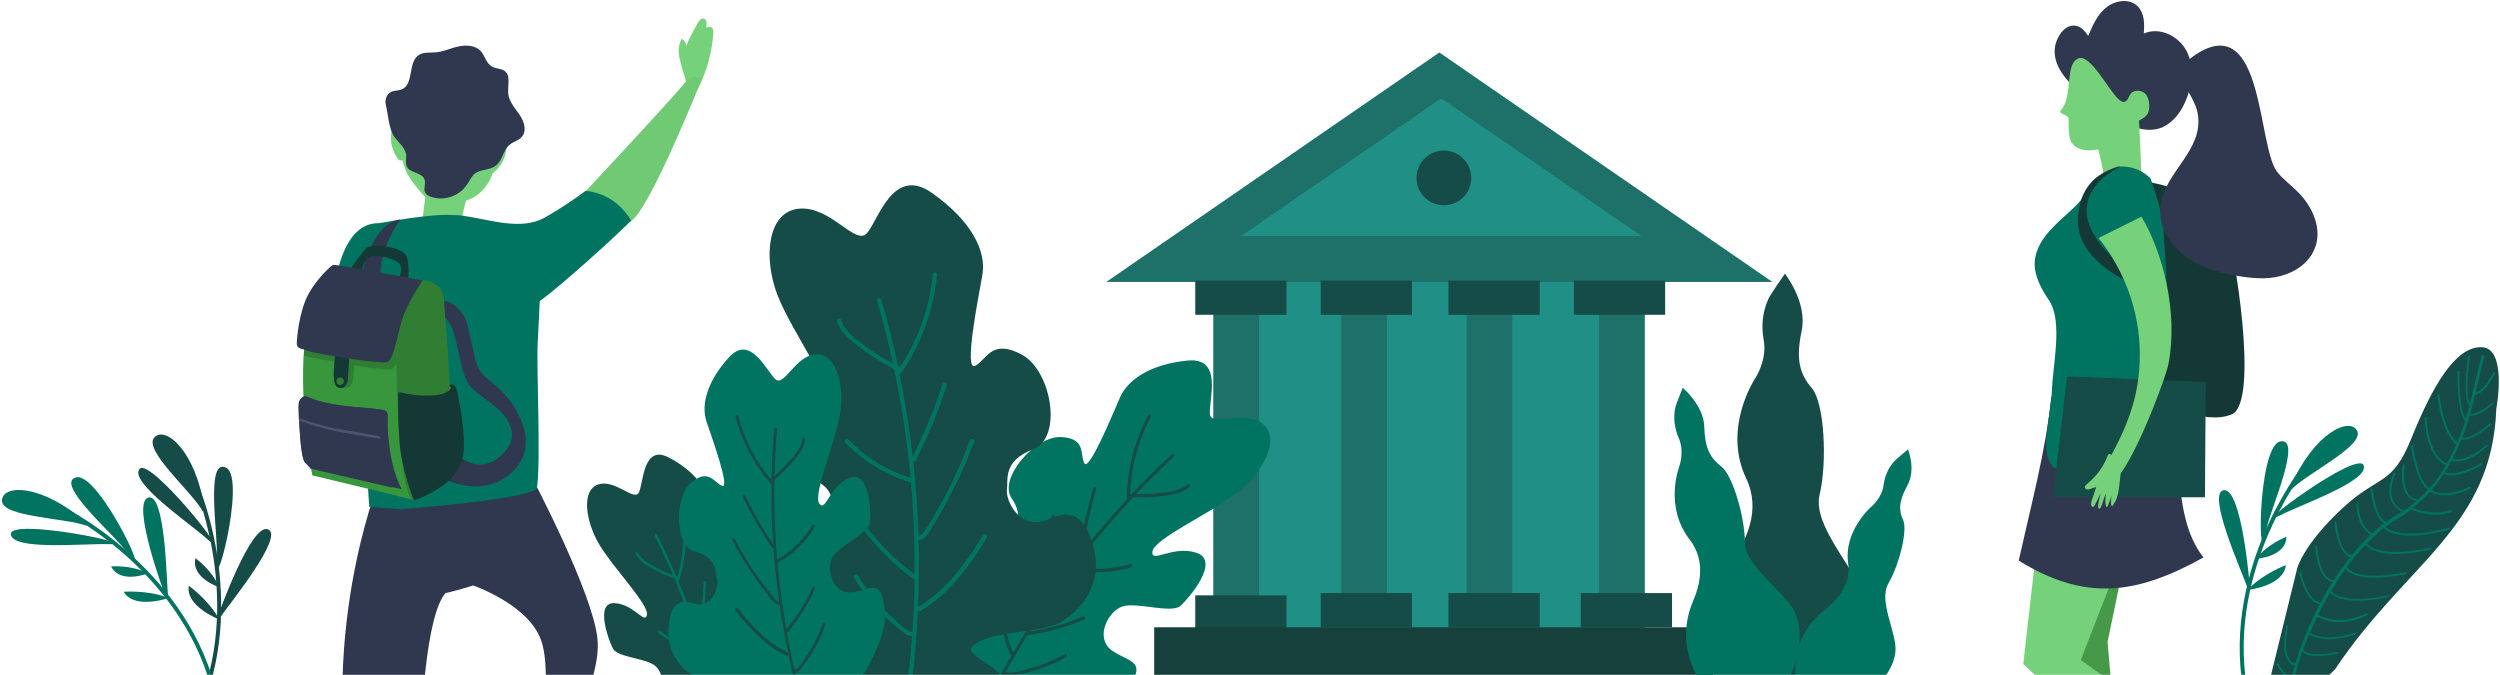 <?xml version="1.0" encoding="UTF-8"?>
<svg width="1096px" height="296px" viewBox="0 0 1096 296" version="1.1" xmlns="http://www.w3.org/2000/svg" xmlns:xlink="http://www.w3.org/1999/xlink">
    <!-- Generator: Sketch 52.2 (67145) - http://www.bohemiancoding.com/sketch -->
    <title>Group 2</title>
    <desc>Created with Sketch.</desc>
    <defs>
        <rect id="path-1" x="0" y="0" width="1200" height="407"></rect>
    </defs>
    <g id="Page-1" stroke="none" stroke-width="1" fill="none" fill-rule="evenodd">
        <g id="Artboard-Copy-40" transform="translate(-180, -111)">
            <g id="Group-2" transform="translate(120, 0)">
                <mask id="mask-2" fill="white">
                    <use xlink:href="#path-1"></use>
                </mask>
                <use id="Rectangle" fill-opacity="0" fill="#4BB950" fill-rule="nonzero" xlink:href="#path-1"></use>
                <g mask="url(#mask-2)">
                    <g transform="translate(545, 134)">
                        <rect id="Rectangle-2" fill="#209086" x="47" y="100" width="189" height="153"></rect>
                        <g id="Group" stroke-width="1" fill="none">
                            <polygon id="Triangle" fill="#1D7169" points="146 0 292 100.594 0 100.594"></polygon>
                            <polygon id="Triangle" fill="#209086" points="146.844 20.119 234.613 80.475 59.075 80.475"></polygon>
                        </g>
                        <rect id="Rectangle-3" fill="#1D7169" x="47" y="100" width="20" height="152"></rect>
                        <rect id="Rectangle-3" fill="#1D7169" x="103" y="100" width="20" height="152"></rect>
                        <rect id="Rectangle-3" fill="#1D7169" x="158" y="100" width="20" height="152"></rect>
                        <rect id="Rectangle-3" fill="#1D7169" x="216" y="100" width="20" height="152"></rect>
                        <rect id="Rectangle-4" fill="#154C47" x="39" y="100" width="40" height="15"></rect>
                        <rect id="Rectangle-4" fill="#154C47" x="94" y="100" width="40" height="15"></rect>
                        <rect id="Rectangle-4" fill="#154C47" x="150" y="100" width="40" height="15"></rect>
                        <rect id="Rectangle-4" fill="#154C47" x="205" y="100" width="40" height="15"></rect>
                        <rect id="Rectangle-4" fill="#154C47" x="94" y="237" width="40" height="15"></rect>
                        <rect id="Rectangle-4" fill="#154C47" x="150" y="237" width="40" height="15"></rect>
                        <rect id="Rectangle-4" fill="#154C47" x="208" y="237" width="40" height="15"></rect>
                        <rect id="Rectangle-4" fill="#154C47" x="39" y="238" width="40" height="15"></rect>
                        <rect id="Rectangle" fill="#16403C" x="21" y="252" width="245" height="21"></rect>
                        <circle id="Oval" fill="#154C47" cx="148" cy="55" r="12"></circle>
                    </g>
                </g>
                <g id="Group" mask="url(#mask-2)">
                    <g transform="translate(794, 231)" id="Path">
                        <path d="M25.713,191.569 C25.713,191.569 17.907,179.655 15.487,162.802 C13.614,149.791 17.204,136.701 25.244,125.727 C31.411,117.34 38.202,103.701 31.567,89.827 C20.873,67.41 35.626,45.619 35.626,45.619 C35.626,45.619 40.778,37.781 39.217,29.159 C38.046,22.966 38.671,16.696 41.325,10.895 C42.183,9.092 47.257,1.803 48.506,0 C48.506,0 58.498,12.541 55.844,25.083 C53.19,37.624 54.985,43.973 60.371,50.244 C65.757,56.514 67.162,82.381 63.728,96.803 C60.293,111.304 81.213,130.587 83.555,143.99 C85.975,157.394 79.184,179.42 46.867,205.6 L39.607,206.305 C39.529,206.383 39.842,211.714 25.713,191.569 Z" fill="#154C47"></path>
                        <path d="M19.79,190.56 C19.79,190.56 12.14,183.005 7.612,171.278 C4.099,162.228 4.412,152.311 8.315,143.339 C11.281,136.492 13.857,125.789 6.832,116.66 C-4.644,101.943 2.226,84.392 2.226,84.392 C2.226,84.392 4.568,78.096 1.992,72.115 C0.118,67.865 -0.506,63.222 0.43,58.736 C0.743,57.319 3.163,51.417 3.709,50 C3.709,50 12.92,57.713 13.155,67.078 C13.389,76.444 15.731,80.772 20.649,84.55 C25.567,88.327 30.953,106.743 30.953,117.604 C30.953,128.465 49.142,139.562 53.123,148.927 C57.104,158.293 56.011,174.899 37.276,198.037 L32.202,199.532 C32.202,199.453 33.373,203.231 19.79,190.56 Z" fill="#007460"></path>
                        <path d="M54.353,185.885 C54.353,185.885 51.928,177.822 53.571,167.646 C54.823,159.818 59.282,152.616 66.01,147.294 C71.174,143.223 77.589,136.256 76.259,127.176 C74.069,112.538 86.664,101.892 86.664,101.892 C86.664,101.892 91.124,98.057 91.75,92.734 C92.219,88.977 93.706,85.376 96.287,82.401 C97.07,81.462 101.373,77.939 102.468,77 C102.468,77 106.067,85.767 102.233,92.734 C98.4,99.701 98.321,103.693 100.356,108.076 C102.39,112.538 98.556,127.802 93.862,135.787 C89.246,143.771 98.008,158.018 96.913,166.159 C95.896,174.378 87.916,186.276 64.211,197 L59.83,196.374 C59.752,196.53 58.969,199.661 54.353,185.885 Z" fill="#007460"></path>
                    </g>
                </g>
                <g id="Group-5" mask="url(#mask-2)">
                    <g transform="translate(1083, 342.5) scale(-1, 1) translate(-1083, -342.5) translate(1010, 263)" id="Group-7">
                        <g>
                            <g id="Group" transform="translate(89, 87.5) rotate(20) translate(-89, -87.5) translate(46, 41)" fill="#007460">
                                <g id="Path">
                                    <path d="M34.2,0.8 C23.9,2.2 49.1,28.1 52.7,34.4 C65.3,57 44.5,-0.7 34.2,0.8 Z"></path>
                                    <path d="M36.9,21.2 C19.1,2.2 1.5,0.9 0.9,8.1 C0.3,15.3 28.4,18 36.9,22.3 L36.9,21.2 Z"></path>
                                    <path d="M3.4,23.1 C3.1,30.4 35.1,29.9 45.2,31.2 C62.4,33.3 3.7,15.8 3.4,23.1 Z"></path>
                                    <path d="M69.6,55.5 C69.6,47.7 72.2,10.9 64.8,12.4 C56.8,14 68.5,56.1 68.5,56.1 C68.5,56.1 68.6,56.3 68.7,56.5 C60.2,52.6 50.4,52.6 50.4,52.6 C54.5,60.9 69.8,57.1 69.8,57.1 C69.6,57 69.5,56.9 69.3,56.9 C69.5,56.7 69.6,56.3 69.6,55.5 Z"></path>
                                    <path d="M61.7,45.5 C54.6,41 45.9,41 45.9,41 C49.2,49.3 61.7,45.5 61.7,45.5 Z"></path>
                                </g>
                                <g transform="translate(4, 3)" id="Path">
                                    <path d="M79.9,89.9 C73.9,63.5 58.3,43.5 46.2,31.3 C33.1,18.1 21.2,11 21.1,10.9 L22,9.4 C22.1,9.5 34.1,16.6 47.4,30 C59.6,42.3 75.5,62.7 81.6,89.5 L79.9,89.9 Z"></path>
                                    <path d="M26.7,15.1 C26.7,15.1 26.6,15.1 26.6,15.1 C18.3,8.9 1.1,5.3 0.9,5.2 C0.8,5.2 0.7,5.1 0.7,5 C0.7,4.9 0.8,4.8 0.9,4.8 C1.1,4.8 18.4,8.5 26.8,14.8 C26.9,14.9 26.9,15 26.8,15.1 C26.9,15 26.8,15.1 26.7,15.1 Z"></path>
                                    <path d="M48.9,30 C48.8,30 48.7,29.9 48.7,29.9 C43.4,15.5 31.4,1.3 31.2,1.2 C31.1,1.1 31.1,1 31.2,0.9 C31.3,0.8 31.4,0.8 31.5,0.9 C31.6,1 43.7,15.3 49,29.7 C49.1,29.8 49.1,30 48.9,30 C49,30 48.9,30 48.9,30 Z"></path>
                                    <path d="M32.9,26.2 C32.9,26.2 32.8,26.2 32.9,26.2 C24.7,24.1 3,21.5 2.7,21.5 C2.6,21.5 2.5,21.4 2.5,21.3 C2.5,21.2 2.6,21.1 2.7,21.1 C2.9,21.1 24.7,23.7 32.9,25.8 C33,25.8 33.1,25.9 33.1,26.1 C33.1,26.2 33,26.2 32.9,26.2 Z"></path>
                                    <path d="M64.2,48.6 C64.2,48.6 64.2,48.6 64.2,48.6 C64,48.6 64,48.4 64,48.3 C66.8,39.6 60.6,15.1 60.6,14.9 C60.6,14.8 60.6,14.7 60.8,14.6 C60.9,14.6 61,14.6 61.1,14.8 C61.4,15.8 67.4,39.7 64.5,48.5 C64.4,48.5 64.3,48.6 64.2,48.6 Z"></path>
                                </g>
                            </g>
                            <g id="Group">
                                <path d="M72.3,141.4 C41.2,94.7 3.5,79.5 1.6,27.1 C1.6,27.1 -3.4,0.3 8.2,0.2 C19.8,1.42941214e-14 29.8,17.8 38.7,39.8 C47.5,61.7 52.8,55.5 69.6,71.3 C86.4,87.1 88.9,97.1 88.9,97.1 L101.5,148.5 L89.7,158.5 L72.3,141.4 Z" id="Path" fill="#154C47"></path>
                                <path d="M97.8,138.8 C97.6,138.7 97.3,138.7 97.2,138.9 C96.3,140.4 93.9,143.9 91.9,145.4 C91.9,145.3 91.8,145.2 91.7,145.2 C91.6,145.1 91.5,145.1 91.4,145.2 C91,143.5 90.5,141.7 90,139.8 C97.3,137.8 93.8,123 93.7,122.4 C93.6,122.2 93.4,122 93.2,122.1 C93,122.2 92.8,122.4 92.9,122.6 C92.9,122.7 96.4,137.2 89.8,139 C89.8,139 89.8,139 89.8,139 C87.5,131.4 83.9,122.2 79,112.9 C85.2,112.1 87.9,99.7 88,99.2 C88,99 87.9,98.7 87.7,98.7 C87.5,98.7 87.2,98.8 87.2,99 C87.2,99.1 84.5,111.5 78.8,112.1 C78.7,112.1 78.7,112.1 78.6,112.1 C77.1,109.3 75.4,106.3 73.4,103.1 C80.1,102.1 81,88.2 81,87.5 C81,87.3 80.8,87.1 80.6,87.1 C80.4,87.1 80.2,87.3 80.2,87.5 C80.2,87.6 79.3,101.7 73,102.3 C73,102.3 72.9,102.3 72.9,102.3 C70.8,99 68.3,95.5 65.7,92.2 C71.5,90.2 72.5,77.6 72.6,77.1 C72.6,76.9 72.4,76.7 72.2,76.6 C72,76.6 71.8,76.8 71.7,77 C71.7,77.1 70.6,90.1 65.1,91.5 C62.5,88.3 59.7,85.3 56.7,82.4 C63.2,78.4 62.9,69.1 62.9,68.7 C62.9,68.5 62.7,68.3 62.5,68.3 C62.3,68.3 62.1,68.5 62.1,68.7 C62.1,68.8 62.3,78.1 56.2,81.7 C56.2,81.7 56.1,81.8 56.1,81.8 C54.4,80.2 52.6,78.8 50.8,77.4 C55.4,75 56.7,63.3 56.7,62.7 C56.7,62.5 56.6,62.3 56.3,62.2 C56.1,62.2 55.9,62.3 55.8,62.6 C55.8,62.7 54.5,75.2 49.9,76.8 C48.3,75.6 46.7,74.6 45,73.6 C44.3,73.2 43.6,72.7 42.9,72.3 C45.3,71.2 46.9,69.6 47.8,67.4 C49.8,62.2 46.8,55.7 46.7,55.4 C46.6,55.2 46.4,55.1 46.1,55.2 C45.9,55.3 45.8,55.6 45.9,55.8 C45.9,55.9 48.9,62.2 47,67.1 C46.2,69.2 44.6,70.7 42.4,71.7 C42.3,71.7 42.3,71.8 42.2,71.9 C40.2,70.6 38.4,69.1 36.6,67.6 C38.3,67.3 39.7,66.5 40.7,65.2 C44.1,60.8 42.7,52.2 42.7,51.9 C42.7,51.7 42.4,51.5 42.2,51.6 C42,51.6 41.8,51.9 41.8,52.1 C41.8,52.2 43.1,60.7 40,64.8 C39,66.1 37.7,66.8 36.1,66.9 C36,66.9 35.9,67 35.8,67 C34.3,65.7 32.9,64.2 31.6,62.8 C36.9,59 38.9,44.4 39,43.7 C39,43.5 38.9,43.3 38.6,43.2 C38.4,43.2 38.2,43.3 38.1,43.6 C38.1,43.8 36,58.8 31,62.2 C28.1,59 25.7,55.5 23.6,51.9 C32.6,48.5 33,31.9 33,31.2 C33,31 32.8,30.8 32.6,30.8 C32.4,30.8 32.2,31 32.2,31.2 C32.2,31.4 31.7,48 23.3,51.1 C23.3,51.1 23.3,51.1 23.2,51.1 C21.7,48.4 20.3,45.6 19.1,42.8 C25.7,37.7 27.3,22.2 27.4,21.5 C27.4,21.3 27.3,21.1 27,21 C26.8,21 26.6,21.1 26.5,21.4 C26.5,21.6 24.9,36.9 18.7,42 C17.4,38.9 16.3,35.8 15.3,32.7 C19,28.4 18.6,11.7 18.6,11 C18.6,10.8 18.4,10.6 18.2,10.6 C18,10.6 17.8,10.8 17.8,11 C17.8,11.2 18.2,27 15,31.7 C14.4,29.7 13.8,27.8 13.3,25.9 C13.4,25.9 13.5,25.8 13.6,25.7 C16.6,20.6 14.1,5 14,4.4 C14,4.2 13.7,4 13.5,4.1 C13.3,4.1 13.1,4.4 13.2,4.6 C13.2,4.8 15.7,19.7 13.2,25 C12.2,21.1 11.3,17.4 10.5,13.9 C9.7,10.4 8.9,7 8.1,4 C8,3.7 7.7,3.5 7.3,3.6 C7,3.7 6.8,4 6.9,4.4 C7.7,7.4 8.5,10.7 9.3,14.2 C9.7,16.1 10.2,18.1 10.7,20.1 C6.7,19.2 3.1,11.4 3,11.4 C2.9,11.2 2.6,11.1 2.4,11.2 C2.2,11.3 2.1,11.6 2.2,11.8 C2.4,12.2 6.3,20.4 10.9,21.1 C11.5,23.8 12.3,26.6 13.1,29.4 C10.4,30 5.3,26.2 3.5,24.5 C3.3,24.3 3.1,24.4 2.9,24.5 C2.7,24.7 2.8,24.9 2.9,25.1 C3.2,25.3 9.1,30.6 12.9,30.2 C13.1,30.2 13.2,30.2 13.3,30.1 C14.2,33.3 15.3,36.6 16.6,39.9 C12.9,40.5 7.5,36.2 5.5,34.5 C4.5,33.7 4.3,33.6 4.1,33.6 C3.9,33.7 3.7,33.9 3.8,34.1 C3.8,34.3 4,34.4 4.1,34.4 C4.2,34.5 4.6,34.8 5,35.1 C7.3,37 12.4,41.1 16.5,40.7 C16.7,40.7 16.9,40.7 17,40.6 C18.1,43.5 19.4,46.4 20.9,49.2 C18.2,49.8 13.5,49.4 6.6,43.5 C6.1,43.1 5.9,42.9 5.6,43.1 C5.4,43.2 5.4,43.5 5.5,43.7 C5.5,43.8 5.6,43.8 5.6,43.8 C5.7,43.8 5.8,44 6,44.1 C11.2,48.5 15.9,50.6 19.8,50.2 C20.3,50.2 20.7,50.1 21.2,50 C21.2,50 21.3,50 21.3,50 C22.2,51.7 23.2,53.4 24.3,55.1 C18.4,57.2 8.5,51.2 8.4,51.1 C8.2,51 7.9,51 7.8,51.2 C7.7,51.4 7.7,51.7 7.9,51.8 C8.3,52 16.2,56.9 22.4,56.3 C23.2,56.2 24,56.1 24.7,55.8 C26.3,58.2 28,60.5 30,62.8 C29.9,62.9 29.9,62.9 29.9,63 C23.3,66.6 13.5,61.4 13.4,61.4 C13.2,61.3 12.9,61.4 12.8,61.6 C12.7,61.8 12.8,62.1 13,62.2 C13.3,62.4 19.7,65.7 25.8,65.1 C27.5,64.9 29.1,64.5 30.7,63.6 C33,66.1 35.5,68.5 38.3,70.7 C28.3,74.5 21.8,71.6 21.7,71.6 C21.5,71.5 21.2,71.6 21.1,71.8 C21,72 21.1,72.3 21.3,72.4 C21.5,72.5 24.9,74 30.5,73.5 C32.9,73.3 35.6,72.7 38.7,71.5 C38.8,71.5 38.8,71.4 38.9,71.4 C40.6,72.7 42.4,73.9 44.4,75.1 C45.9,76 47.3,76.9 48.7,77.9 C48.7,78.1 48.9,78.3 49.1,78.2 C49.1,78.2 49.1,78.2 49.1,78.2 C49.5,78.5 49.8,78.7 50.2,79 C42.8,85.4 22.5,79.3 22.3,79.3 C22.1,79.2 21.8,79.4 21.8,79.6 C21.7,79.8 21.9,80.1 22.1,80.1 C22.7,80.3 33.6,83.5 42.4,82.7 C45.7,82.4 48.8,81.5 50.9,79.6 C50.9,79.6 50.9,79.6 50.9,79.5 C53.6,81.6 56.1,83.9 58.4,86.3 C58.4,86.3 58.4,86.3 58.4,86.3 C51.9,93.3 30.8,88.2 30.6,88.1 C30.4,88 30.1,88.2 30.1,88.4 C30,88.6 30.2,88.9 30.4,88.9 C31,89 40.9,91.5 49.3,90.7 C53.2,90.3 56.8,89.2 59,86.9 C62,90 64.8,93.4 67.2,96.7 C61.7,103.6 41.5,98.8 41.3,98.8 C41.1,98.7 40.8,98.9 40.8,99.1 C40.7,99.3 40.9,99.6 41.1,99.6 C41.7,99.7 50.7,101.9 58.5,101.1 C62.3,100.7 65.8,99.7 67.7,97.4 C70.1,100.7 72.2,104 74.1,107.1 C74.1,107.1 74,107.1 74,107.2 C67.8,113.5 49.5,109.1 49.3,109 C49.1,108.9 48.8,109.1 48.8,109.3 C48.7,109.5 48.9,109.8 49.1,109.8 C49.6,109.9 58,111.9 65.5,111.2 C69.1,110.9 72.4,109.9 74.5,107.8 C75.6,109.7 76.6,111.6 77.6,113.3 C78.3,114.7 79,116.1 79.7,117.5 C79.7,117.5 79.7,117.5 79.7,117.5 C69.7,123.1 58.7,116.9 58.6,116.9 C58.4,116.8 58.1,116.9 58,117.1 C57.9,117.3 58,117.6 58.2,117.7 C58.3,117.7 64.8,121.4 72.5,120.7 C75,120.5 77.6,119.8 80.1,118.4 C81.2,120.8 82.3,123.1 83.3,125.4 C76.2,130 63.7,125.3 63.6,125.3 C63.4,125.2 63.1,125.3 63.1,125.5 C63,125.7 63.1,126 63.3,126 C63.7,126.2 70.7,128.8 77.3,128.1 C79.5,127.9 81.8,127.3 83.7,126.1 C84.7,128.4 85.5,130.6 86.3,132.8 C84.5,135.9 75.1,134.6 71.5,133.8 C71.3,133.7 71,133.9 71,134.1 C70.9,134.3 71.1,134.6 71.3,134.6 C71.7,134.7 77.3,135.9 81.8,135.5 C83.8,135.3 85.6,134.8 86.6,133.7 C88.3,138.4 89.5,142.7 90.3,146.3 C88.2,147.4 83.6,145.3 81.8,144.3 C81.6,144.2 81.3,144.3 81.2,144.5 C81.1,144.7 81.2,145 81.4,145.1 C81.7,145.2 86.2,147.8 89.4,147.5 C89.8,147.5 90.2,147.4 90.5,147.2 C90.8,148.6 91,150 91.2,151.1 C91.2,151.4 91.6,151.7 91.9,151.6 C91.9,151.6 91.9,151.6 91.9,151.6 C92.2,151.6 92.5,151.2 92.4,150.9 C92.2,149.7 92,148.2 91.6,146.7 C94.3,145.2 97.4,140.2 97.8,139.5 C98.1,139.2 98,138.9 97.8,138.8 Z" id="Path" fill="#007460"></path>
                            </g>
                        </g>
                    </g>
                </g>
                <g id="Group" mask="url(#mask-2)">
                    <g transform="translate(1010.5, 318.5) scale(-1, 1) translate(-1010.5, -318.5) translate(945, 111)">
                        <path d="M73,80 C73,80 44.827,85.152 40.704,96.485 C36.581,107.818 25.243,176.506 37.612,181.657 C49.98,186.809 69.908,175.475 69.908,175.475 L73,80 Z" id="Path" fill="#133835"></path>
                        <g id="Group" stroke-width="1" fill="none" transform="translate(55, 0)">
                            <path d="M59.97,19.862 C58.94,15.398 55.505,10.591 51.041,11.278 C48.637,11.621 46.92,13.681 45.547,15.741 C43.486,10.934 41.426,6.127 37.305,3.037 C33.184,-0.054 27.003,-0.74 23.569,3.037 C20.821,6.127 20.821,10.591 21.165,14.711 C14.297,11.621 5.711,15.741 2.277,22.609 C-1.157,29.476 -0.127,37.717 2.964,44.585 C5.025,49.392 8.459,53.856 13.266,55.916 C20.135,58.663 28.033,55.229 34.214,51.452 C43.83,44.585 62.717,33.597 59.97,19.862 Z" id="Path" fill="#2F384F"></path>
                            <path d="M57.566,48.362 C58.94,50.078 54.132,50.078 54.132,52.139 C54.132,54.199 54.132,59.006 53.445,61.066 C52.758,63.47 50.698,64.843 48.294,65.53 C45.89,66.217 43.486,65.873 41.082,65.53 C40.052,69.651 39.022,74.458 38.679,77.548 C38.679,78.922 41.769,77.548 40.396,78.578 C39.709,79.265 38.679,79.608 37.648,79.952 C32.497,80.982 21.852,89.223 21.852,84.072 C22.195,76.518 23.225,52.825 23.225,52.825 C23.225,52.825 19.791,51.452 19.104,49.048 C18.417,46.645 18.761,43.554 20.135,41.494 C21.852,39.434 25.286,39.091 27.003,41.151 C27.689,42.181 28.033,43.898 29.407,44.585 C30.437,44.928 31.467,44.241 32.154,43.554 C36.275,40.121 44.86,22.952 50.011,25.699 C55.849,28.103 52.071,42.524 57.566,48.362 Z" id="Path" fill="#76D27A"></path>
                        </g>
                        <path d="M102.335,208 C102.335,210.067 113.657,303.421 113.657,303.421 L96.159,399.187 L114,414 L85.523,408.833 L84.15,397.465 L87.238,337.181 L92.042,281.375 C92.042,281.375 81.062,227.98 80.033,225.569 C79.004,223.502 102.335,208 102.335,208 Z" id="Path" fill="#469949"></path>
                        <path d="M67.311,184.801 C66.629,186.515 66.97,203.66 74.809,218.405 C82.307,233.15 103.779,289.387 103.779,289.387 C103.779,289.387 87.76,300.36 83.33,305.16 C73.446,315.105 48.906,349.395 48.906,349.395 L38,352.139 L54.019,383 L55.382,360.711 L129,291.101 L116.39,180 L67.311,184.801 Z" id="Path" fill="#76D27A"></path>
                        <path d="M71.441,168.891 C55.786,190.17 66.336,223.461 50,244.397 C79.609,260.871 102.071,263.617 131,245.77 C125.555,221.402 119.088,197.378 116.706,174.04 C99.349,165.116 89.479,161.684 71.441,168.891 Z" id="Path" fill="#2F384F"></path>
                        <path d="M73.277,78.151 C76.703,74.717 81.156,73 85.609,73 C88.007,73 89.72,74.374 91.775,75.404 C94.858,76.778 98.284,77.808 99.654,81.242 C100.682,83.646 102.052,85.706 103.765,87.767 C107.533,92.231 112.329,95.665 116.097,99.786 C120.208,103.907 123.634,109.058 123.976,114.896 C124.319,121.078 120.893,126.916 117.468,132.067 C111.644,141.339 116.097,160.227 116.44,171.216 C117.125,183.922 121.921,197.659 116.097,204.527 C114.727,206.244 106.163,205.557 104.108,206.244 C86.637,213.456 80.128,196.629 63,188.73 C69.509,171.216 69.851,164.348 67.453,145.804 C65.398,127.259 65.741,129.663 67.796,96.352 C68.138,94.292 72.592,79.181 73.277,78.151 Z" id="Path" fill="#007460"></path>
                        <path d="M17.735,75.306 C15.008,78.738 11.6,81.141 8.532,84.23 C2.056,90.751 -2.375,100.705 1.374,109.285 C3.76,115.12 9.555,119.239 16.031,120.955 C22.166,122.671 28.983,121.984 35.118,120.955 C43.298,119.582 51.82,117.179 58.296,112.031 C65.113,106.883 69.885,98.645 68.862,90.408 C67.158,75.306 49.775,66.039 52.501,49.908 C54.206,39.611 67.158,32.06 52.16,23.136 C23.529,5.975 26.256,64.323 17.735,75.306 Z" id="Path" fill="#2F384F"></path>
                        <polygon id="Path" fill="#154C47" points="116 218 49.345 218 49 167.409 109.784 165"></polygon>
                        <path d="M101.333,212.457 C101.667,212.808 102,213.159 102,213.51 C102,213.861 101.667,214.563 101,214.563 C100.667,214.563 100.667,214.563 100.333,214.563 C99.333,214.212 98.333,213.861 97,213.51 C97.667,215.265 98,217.019 98.667,218.423 C99,219.476 100,221.932 98.333,222.283 C97.333,221.581 95.667,217.019 95,216.317 C95.333,217.019 97,223.336 95.667,222.985 C94.667,223.336 93.667,217.37 92.667,216.317 C93,216.317 93.333,222.634 92.333,222.283 C91.667,221.932 90.333,217.37 90.333,217.019 C90.333,217.721 91,221.932 90,221.932 C85.667,216.668 87.667,208.948 85,202.631 C89,203.684 90.667,196.665 92,199.824 C94.667,206.842 99,210.352 101.333,212.457 Z" id="Path" fill="#76D27A"></path>
                        <path d="M86.371,73 C86.371,73 117.194,86.448 90.097,112.655 L84,123 C84,123 105,113.69 105,97.138 C105,81.966 96.532,76.103 88.403,73.345 C87.726,73 87.048,73 86.371,73 Z" id="Path" fill="#133835"></path>
                        <path d="M77.209,95 L96,104.346 C84.517,118.538 77.905,136.884 77.905,155.23 C77.905,175.653 84.517,189.153 93.912,206.115 C90.432,207.499 89.04,211.653 85.561,206.461 C77.209,194.345 66.422,164.923 65.378,159.73 C60.854,136.538 68.162,109.885 77.209,95 Z" id="Path" fill="#76D27A"></path>
                    </g>
                </g>
                <g id="grass" mask="url(#mask-2)">
                    <g transform="translate(317, 192)" id="Object">
                        <g>
                            <g id="Group">
                                <g id="Path">
                                    <g transform="translate(0, 118.212)">
                                        <path d="M70.493,195.142 C69.153,193.987 66.24,173.254 59.723,162.449 C53.251,151.644 25.794,137.236 20.524,122.183 C15.254,107.129 21.957,110.87 28.844,108.884 C35.686,106.899 34.345,96.186 30.277,92.722 C26.21,89.259 13.683,89.028 11.695,85.103 C9.707,81.178 3.79,64.924 12.296,65.201 C20.755,65.478 25.84,74.852 26.626,70.281 C27.411,65.709 11.649,49.547 5.686,39.435 C-0.277,29.368 -2.265,15.746 5.177,13.206 C12.619,10.621 21.217,20.964 23.159,16.577 C25.1,12.191 24.961,-4.479 36.148,1.339 C47.334,7.157 53.159,15.054 53.76,22.396 C54.314,29.738 55.609,51.394 58.012,49.086 C60.416,46.777 60.046,40.266 68.367,43.221 C76.733,46.13 83.991,65.155 77.427,70.142 C70.909,75.129 73.498,80.255 73.821,83.256 C74.145,86.258 79.831,95.077 86.163,89.213 C92.496,83.395 96.749,90.737 99.337,97.201 C101.926,103.666 101.279,112.116 95.455,118.72 C91.572,123.153 77.473,125.092 75.624,131.141 C75.162,132.619 80.986,134.789 82.974,136.082 C84.961,137.375 88.521,142.731 85.84,145.548 C80.894,150.766 68.69,153.86 67.627,160.232 C66.518,166.651 67.766,172.054 68.69,174.501 C69.615,176.902 74.145,198.282 70.493,195.142 Z" fill="#154C47"></path>
                                        <path d="M71.14,97.709 C68.968,106.391 65.917,115.764 60.277,121.952 C60.231,121.998 60.231,122.044 60.185,122.091 C58.937,115.58 57.504,109.115 55.886,102.65 C55.978,102.65 56.117,102.65 56.21,102.558 C57.827,101.45 58.105,98.91 58.613,96.878 C59.307,94.061 59.954,91.199 60.462,88.336 C61.525,82.656 62.265,76.884 62.727,71.019 C62.773,70.188 61.71,70.096 61.664,70.927 C61.248,76.145 60.601,81.317 59.723,86.442 C59.307,88.844 58.798,91.199 58.29,93.554 C58.012,94.8 57.735,96.001 57.411,97.248 C57.042,98.679 56.81,100.665 55.701,101.45 C55.655,101.45 55.655,101.496 55.655,101.496 C53.806,94.292 51.772,87.135 49.461,80.07 C49.692,80.162 49.969,80.024 50.015,79.654 C51.356,71.989 52.188,64.185 52.512,56.243 C52.558,55.412 51.448,55.319 51.448,56.151 C51.125,63.816 50.339,71.389 49.045,78.823 C46.918,72.451 44.653,66.125 42.157,59.891 C41.556,58.413 41.002,56.982 40.401,55.55 C40.539,55.504 40.678,55.412 40.77,55.181 C43.729,45.576 44.422,35.14 42.851,24.704 C42.712,23.873 41.695,24.15 41.787,24.935 C43.267,34.771 42.619,44.606 39.985,53.703 C39.938,53.611 39.846,53.565 39.707,53.519 C39.615,53.472 39.522,53.472 39.43,53.426 C36.795,47.239 34.022,41.097 31.017,35.094 C30.647,34.355 29.723,34.909 30.092,35.648 C32.912,41.328 35.547,47.1 38.043,52.918 C35.593,52.041 33.143,50.979 30.786,49.686 C27.966,48.162 24.361,46.407 22.65,43.129 C22.28,42.39 21.356,42.944 21.726,43.683 C23.344,46.823 26.256,48.439 28.937,50.009 C32.08,51.81 35.316,53.288 38.644,54.396 C42.851,64.37 46.595,74.621 49.831,85.011 C43.636,84.18 37.673,81.548 32.311,77.299 C31.71,76.838 31.156,77.9 31.757,78.361 C37.35,82.794 43.683,85.519 50.2,86.35 C52.881,95.031 55.193,103.851 57.134,112.763 C51.587,109.715 46.41,105.744 41.741,100.988 C41.186,100.434 40.447,101.265 41.002,101.819 C45.948,106.806 51.356,110.962 57.18,114.148 C57.273,114.194 57.365,114.194 57.458,114.194 C58.243,117.842 58.983,121.536 59.676,125.231 C59.908,126.57 60.139,127.863 60.37,129.202 C60.37,129.248 60.37,129.294 60.37,129.294 C60.37,129.34 60.37,129.433 60.416,129.479 C58.891,129.756 56.441,127.632 55.239,126.801 C53.898,125.877 52.558,124.907 51.31,123.845 C48.536,121.536 45.948,118.951 43.544,116.134 C43.035,115.534 42.296,116.365 42.804,116.965 C45.624,120.336 48.767,123.337 52.096,125.923 C53.76,127.216 55.47,128.371 57.227,129.433 C58.382,130.125 59.538,130.956 60.693,130.726 C61.849,137.837 62.82,144.994 63.513,152.151 C63.606,152.983 64.669,153.075 64.576,152.244 C63.837,144.625 62.82,137.052 61.525,129.479 C61.525,129.34 61.479,129.202 61.479,129.017 C61.479,128.971 61.433,128.925 61.433,128.832 C61.109,126.801 60.74,124.815 60.37,122.783 C60.555,122.968 60.832,123.06 61.063,122.783 C66.841,116.457 69.985,106.899 72.157,98.033 C72.388,97.386 71.325,96.971 71.14,97.709 Z" fill="#007460"></path>
                                    </g>
                                    <g transform="translate(143.297, 76.653)">
                                        <path d="M2.82,207.886 C4.9,207.148 16.549,184.66 28.659,175.147 C40.77,165.635 79.738,161.525 92.034,146.61 C104.33,131.695 94.715,132.942 87.134,127.493 C79.553,122.044 85.378,110.408 91.71,108.238 C98.043,106.114 113.297,111.516 117.273,107.914 C121.248,104.266 134.746,88.289 124.345,84.734 C113.945,81.178 104.099,89.675 104.931,84.087 C105.763,78.454 131.233,67.002 142.419,58.136 C153.606,49.27 161.325,34.494 153.282,28.168 C145.239,21.795 130.77,29.83 130.123,23.873 C129.522,17.963 136.179,-1.154 120.324,0.416 C104.468,1.986 94.299,8.45 90.693,16.624 C87.134,24.797 77.103,49.178 75.069,45.438 C73.035,41.697 76.04,34.401 64.761,33.94 C53.482,33.524 37.211,52.087 43.22,60.814 C49.23,69.542 44.006,74.252 42.481,77.53 C40.909,80.855 30.601,88.428 25.146,78.777 C19.692,69.172 11.649,75.729 6.009,81.963 C0.37,88.197 -2.173,98.264 2.311,108.515 C5.316,115.395 21.68,124.03 21.587,131.834 C21.541,133.727 13.636,133.589 10.724,134.143 C7.766,134.697 1.387,139.268 3.513,143.701 C7.488,151.967 21.079,161.017 19.923,168.914 C18.767,176.764 15.116,182.489 13.082,184.844 C11.048,187.292 -2.82,209.826 2.82,207.886 Z" fill="#007460"></path>
                                        <path d="M40.123,95.493 C39.337,106.483 39.384,118.674 43.821,128.324 C43.867,128.371 43.867,128.463 43.867,128.509 C47.935,121.583 52.188,114.795 56.672,108.099 C56.533,108.099 56.394,108.007 56.302,107.868 C54.777,105.836 55.424,102.789 55.609,100.249 C55.84,96.694 56.21,93.138 56.672,89.582 C57.596,82.564 58.937,75.545 60.693,68.618 C60.924,67.649 62.265,68.018 62.034,68.988 C60.462,75.175 59.26,81.455 58.336,87.735 C57.92,90.691 57.596,93.6 57.319,96.555 C57.18,98.125 57.042,99.649 56.949,101.219 C56.857,103.02 56.348,105.421 57.411,106.852 C57.458,106.899 57.458,106.899 57.458,106.945 C62.496,99.51 67.812,92.214 73.359,85.149 C73.035,85.103 72.758,84.872 72.851,84.457 C74.237,75.037 76.271,65.663 78.952,56.381 C79.23,55.412 80.57,55.827 80.293,56.751 C77.704,65.709 75.716,74.76 74.376,83.903 C79.414,77.53 84.684,71.296 90.139,65.201 C91.433,63.77 92.681,62.384 93.975,60.999 C93.79,60.907 93.698,60.676 93.698,60.399 C93.883,48.024 97.119,35.648 103.082,24.335 C103.544,23.458 104.7,24.196 104.237,25.074 C98.644,35.694 95.547,47.331 95.177,58.967 C95.27,58.921 95.408,58.875 95.547,58.875 C95.686,58.875 95.778,58.875 95.917,58.875 C101.51,52.918 107.334,47.146 113.297,41.605 C114.037,40.912 114.915,41.974 114.222,42.667 C108.582,47.931 103.128,53.334 97.812,58.921 C101.14,59.014 104.515,58.875 107.889,58.506 C111.911,58.044 116.949,57.674 120.324,54.673 C121.063,54.026 121.988,55.089 121.248,55.735 C118.059,58.598 113.852,59.152 110.015,59.706 C105.485,60.353 100.955,60.537 96.471,60.353 C87.458,69.957 78.952,80.024 70.955,90.506 C78.814,92.353 87.088,92.03 95.223,89.629 C96.148,89.351 96.379,90.829 95.455,91.106 C86.903,93.646 78.166,93.923 69.938,91.891 C63.282,100.711 57.042,109.808 51.171,119.135 C59.076,118.119 66.934,115.949 74.468,112.578 C75.347,112.209 75.948,113.502 75.069,113.871 C67.119,117.381 58.937,119.689 50.57,120.705 C50.431,120.705 50.293,120.705 50.2,120.659 C47.797,124.538 45.485,128.417 43.22,132.342 C42.388,133.773 41.602,135.159 40.817,136.59 C40.817,136.636 40.77,136.682 40.77,136.729 C40.724,136.775 40.724,136.867 40.678,136.913 C42.388,137.929 46.225,136.59 48.028,136.174 C50.015,135.713 52.003,135.205 53.991,134.558 C58.29,133.173 62.45,131.372 66.471,129.202 C67.304,128.74 67.904,130.033 67.072,130.495 C62.311,133.081 57.365,135.159 52.28,136.59 C49.784,137.329 47.242,137.883 44.7,138.299 C42.989,138.576 41.325,138.991 39.938,138.206 C35.732,145.871 31.803,153.675 28.151,161.571 C27.735,162.449 26.394,162.126 26.81,161.202 C30.693,152.798 34.9,144.532 39.384,136.405 C39.476,136.221 39.569,136.082 39.615,135.897 C39.661,135.851 39.707,135.759 39.753,135.713 C40.955,133.542 42.157,131.372 43.405,129.248 C43.082,129.386 42.712,129.34 42.527,128.971 C37.997,119.089 37.904,106.668 38.69,95.401 C38.737,94.523 40.169,94.477 40.123,95.493 Z" fill="#154C47"></path>
                                    </g>
                                    <g transform="translate(73.96, 0)">
                                        <path d="M60.462,293.544 C58.567,291.42 61.71,260.666 54.777,242.981 C47.797,225.295 6.055,195.604 2.866,172.238 C-0.277,148.873 9.846,156.446 22.465,155.799 C35.131,155.153 37.026,139.361 31.341,133.034 C25.655,126.708 4.16,122.275 2.265,115.995 C0.37,109.669 -3.421,84.411 11.14,87.551 C25.701,90.691 30.74,105.883 33.929,99.556 C37.072,93.23 16.225,64.786 9.892,48.393 C3.559,31.954 5.455,11.729 19.368,10.482 C33.282,9.235 44.052,26.921 49.091,21.241 C54.129,15.561 60.462,-8.45 77.565,3.556 C94.622,15.561 101.602,28.814 99.707,39.573 C97.812,50.332 91.479,81.917 96.564,79.377 C101.602,76.838 103.544,67.371 116.81,74.344 C130.077,81.317 135.162,111.008 121.849,116.041 C108.582,121.075 111.079,129.294 110.478,133.727 C109.831,138.16 116.163,152.706 129.476,146.379 C142.743,140.053 147.18,152.059 149.076,162.172 C150.971,172.284 146.533,184.29 133.914,191.863 C125.455,196.943 100.308,195.142 94.715,203.223 C93.328,205.208 102.527,210.241 105.485,212.689 C108.444,215.182 112.465,224.048 106.733,227.234 C96.102,233.145 73.821,233.561 69.43,242.38 C64.992,251.246 64.992,259.419 65.639,263.252 C66.148,266.992 65.501,299.224 60.462,293.544 Z" fill="#154C47"></path>
                                        <path d="M99.985,153.629 C92.82,165.404 83.852,177.918 71.695,184.937 C71.602,184.983 71.556,185.029 71.51,185.075 C71.926,175.286 72.018,165.496 71.741,155.753 C71.926,155.799 72.111,155.846 72.342,155.753 C75.578,154.645 77.103,151.136 78.721,148.411 C81.032,144.579 83.251,140.7 85.331,136.729 C89.445,128.925 93.005,120.844 96.102,112.578 C96.518,111.424 94.715,110.962 94.253,112.07 C91.479,119.459 88.336,126.708 84.777,133.727 C83.112,137.006 81.356,140.284 79.507,143.47 C78.536,145.133 77.519,146.841 76.502,148.457 C75.347,150.351 74.145,153.167 71.834,153.952 C71.787,153.952 71.741,153.999 71.695,153.999 C71.371,143.055 70.586,132.111 69.43,121.167 C69.846,121.352 70.308,121.306 70.539,120.798 C75.901,110.177 80.431,99.233 84.083,87.966 C84.453,86.812 82.65,86.304 82.234,87.458 C78.675,98.356 74.284,108.976 69.153,119.274 C68.043,109.392 66.564,99.556 64.715,89.767 C64.299,87.504 63.837,85.196 63.374,82.933 C63.652,82.933 63.929,82.794 64.16,82.517 C73.035,69.68 78.351,54.858 79.831,39.342 C79.923,38.142 78.028,38.142 77.935,39.342 C76.595,53.934 71.602,67.879 63.513,80.116 C63.421,79.978 63.328,79.839 63.143,79.747 C63.005,79.654 62.866,79.608 62.727,79.516 C60.647,69.726 58.197,60.029 55.424,50.425 C55.1,49.27 53.251,49.732 53.575,50.933 C56.21,59.983 58.521,69.172 60.508,78.408 C56.626,76.33 52.835,73.975 49.276,71.389 C45.023,68.295 39.43,64.601 37.812,59.337 C37.442,58.182 35.639,58.69 35.963,59.845 C37.535,64.924 41.926,68.203 45.948,71.296 C50.663,74.944 55.747,78.084 61.017,80.809 C64.345,96.555 66.749,112.486 68.228,128.509 C57.827,125.277 48.582,119.551 41.002,111.701 C40.169,110.824 38.829,112.163 39.661,113.04 C47.612,121.259 57.458,127.262 68.413,130.541 C69.615,143.932 70.123,157.369 69.985,170.807 C61.618,164.573 54.222,157.185 48.028,148.827 C47.288,147.857 45.67,148.781 46.41,149.796 C52.974,158.616 60.693,166.328 69.569,172.839 C69.707,172.931 69.892,173.023 70.031,173.023 C69.938,178.564 69.8,184.106 69.476,189.601 C69.384,191.586 69.245,193.572 69.106,195.557 C69.106,195.604 69.06,195.65 69.06,195.742 C69.06,195.834 69.06,195.927 69.014,196.019 C66.287,195.927 62.912,192.048 61.109,190.478 C59.122,188.723 57.273,186.876 55.424,184.937 C51.495,180.735 48.074,176.163 45.023,171.269 C44.376,170.253 42.758,171.176 43.405,172.238 C47.011,178.01 51.171,183.367 55.932,188.215 C58.29,190.616 60.786,192.833 63.374,194.911 C65.131,196.296 66.749,197.82 68.875,197.912 C68.089,208.533 66.888,219.107 65.316,229.636 C65.131,230.836 66.98,231.344 67.165,230.144 C68.875,218.969 70.077,207.702 70.863,196.435 C70.863,196.204 70.909,195.973 70.909,195.788 C70.909,195.696 70.909,195.604 70.909,195.557 C71.094,192.556 71.279,189.508 71.418,186.507 C71.695,186.876 72.157,187.061 72.619,186.784 C85.054,179.626 94.299,166.882 101.602,154.83 C102.25,153.583 100.632,152.613 99.985,153.629 Z" fill="#007460"></path>
                                    </g>
                                    <g transform="translate(36.055, 72.035)">
                                        <path d="M72.758,209.364 C73.683,207.656 67.951,185.999 70.262,172.561 C72.573,159.17 95.686,133.358 94.854,116.272 C94.022,99.187 88.475,105.744 80.293,106.668 C72.111,107.591 68.968,96.509 71.834,91.337 C74.7,86.211 87.92,80.716 88.382,75.96 C88.844,71.25 88.197,52.734 79.23,56.566 C70.308,60.399 68.921,71.804 66.102,67.649 C63.328,63.493 73.22,40.866 75.254,28.399 C77.288,15.977 73.636,1.709 64.576,2.309 C55.516,2.909 50.801,16.762 46.872,13.206 C42.943,9.697 35.963,-6.788 26.487,3.648 C17.011,14.084 14.191,24.335 16.687,31.816 C19.23,39.296 27.088,61.23 23.575,59.937 C20.015,58.69 17.658,52.087 9.985,58.506 C2.311,64.924 2.727,86.719 11.834,88.89 C20.94,91.06 20.339,97.201 21.263,100.295 C22.188,103.389 19.923,114.471 10.678,111.378 C1.387,108.284 0.046,117.381 0.046,124.815 C0.046,132.249 4.345,140.376 13.359,144.394 C19.414,147.118 35.27,143.101 39.846,148.273 C40.955,149.519 35.686,154.137 34.114,156.215 C32.496,158.339 31.063,165.127 35.085,166.743 C42.619,169.791 56.903,167.667 60.832,173.531 C64.761,179.396 65.732,185.26 65.778,188.031 C65.917,190.986 70.216,213.982 72.758,209.364 Z" fill="#007460"></path>
                                        <path d="M30.416,113.594 C36.425,121.259 43.683,129.202 52.327,132.896 C52.373,132.896 52.419,132.942 52.465,132.988 C50.986,126.062 49.738,119.043 48.721,112.024 C48.629,112.07 48.49,112.116 48.351,112.07 C46.133,111.655 44.746,109.254 43.359,107.499 C41.418,105.005 39.522,102.466 37.72,99.88 C34.16,94.708 30.878,89.351 27.874,83.764 C27.458,82.979 28.567,82.425 28.983,83.21 C31.664,88.197 34.53,93.046 37.673,97.663 C39.153,99.834 40.678,101.958 42.25,104.036 C43.082,105.144 43.914,106.206 44.792,107.268 C45.763,108.515 46.872,110.408 48.444,110.685 C48.49,110.685 48.49,110.685 48.536,110.731 C47.427,102.835 46.549,94.939 45.994,86.996 C45.763,87.181 45.439,87.181 45.208,86.858 C40.493,79.839 36.24,72.497 32.542,64.832 C32.173,64.047 33.282,63.493 33.652,64.278 C37.257,71.712 41.371,78.823 45.901,85.611 C45.439,78.408 45.162,71.204 45.162,64.001 C45.162,62.338 45.162,60.63 45.208,58.967 C45.023,59.014 44.838,58.921 44.653,58.736 C37.396,50.517 32.173,40.497 29.399,29.553 C29.168,28.676 30.416,28.491 30.601,29.368 C33.236,39.666 38.136,49.086 44.792,56.982 C44.838,56.889 44.884,56.797 44.977,56.705 C45.069,56.659 45.162,56.566 45.208,56.52 C45.347,49.27 45.716,42.067 46.364,34.909 C46.456,34.032 47.658,34.171 47.612,35.094 C47.057,41.882 46.687,48.67 46.502,55.504 C48.721,53.565 50.894,51.533 52.835,49.27 C55.193,46.592 58.29,43.36 58.706,39.389 C58.798,38.511 60.046,38.696 59.954,39.573 C59.538,43.36 57.18,46.176 54.961,48.855 C52.373,51.949 49.507,54.765 46.456,57.305 C46.271,68.941 46.641,80.578 47.658,92.214 C53.898,88.751 59.168,83.672 63.051,77.253 C63.467,76.514 64.53,77.346 64.068,78.084 C60,84.826 54.407,90.183 47.797,93.738 C48.675,103.435 49.969,113.132 51.68,122.737 C56.256,117.381 60.092,111.285 63.051,104.636 C63.374,103.851 64.576,104.359 64.206,105.144 C61.063,112.163 57.088,118.535 52.188,124.122 C52.096,124.215 52.003,124.261 51.911,124.307 C52.65,128.278 53.436,132.203 54.268,136.128 C54.592,137.514 54.915,138.945 55.239,140.33 C55.239,140.376 55.285,140.423 55.285,140.423 C55.285,140.469 55.331,140.561 55.331,140.607 C57.088,140.238 58.752,137.098 59.723,135.759 C60.786,134.281 61.757,132.757 62.681,131.187 C64.669,127.77 66.333,124.122 67.673,120.29 C67.951,119.459 69.106,119.966 68.829,120.798 C67.257,125.323 65.223,129.617 62.727,133.589 C61.525,135.528 60.185,137.421 58.752,139.222 C57.827,140.423 56.949,141.669 55.609,141.993 C57.411,149.519 59.445,156.954 61.757,164.296 C62.034,165.127 60.924,165.681 60.647,164.85 C58.197,157.046 56.025,149.104 54.176,141.115 C54.129,140.977 54.083,140.792 54.037,140.654 C54.037,140.607 53.991,140.515 53.991,140.469 C53.482,138.345 53.02,136.174 52.558,134.05 C52.419,134.327 52.142,134.512 51.818,134.374 C42.989,130.587 35.547,122.506 29.353,114.656 C28.983,113.779 29.908,112.901 30.416,113.594 Z" fill="#154C47"></path>
                                    </g>
                                </g>
                            </g>
                        </g>
                    </g>
                </g>
                <g id="Group-6" mask="url(#mask-2)">
                    <g transform="translate(59, 297)" id="Group-8">
                        <g>
                            <g id="Group" transform="translate(80, 62.5) rotate(30) translate(-80, -62.5) translate(41, 14)" fill="#154C47">
                                <g id="Path">
                                    <path d="M34.7,0.8 C24.3,1.3 47.2,29.2 50.2,35.9 C60.9,59.4 45.1,0.2 34.7,0.8 Z"></path>
                                    <path d="M35.6,21.3 C19.5,0.9 2.1,-2 0.8,5.2 C-0.5,12.4 27.3,17.5 35.4,22.5 L35.6,21.3 Z"></path>
                                    <path d="M2.1,20.3 C1.1,27.6 33.1,29.9 43,32 C60,35.6 3,13.1 2.1,20.3 Z"></path>
                                    <path d="M65.3,58.4 C66,50.6 71.8,14.2 64.2,15 C56.1,15.9 64.1,58.9 64.1,58.9 C64.1,58.9 64.2,59.1 64.3,59.3 C56.2,54.7 46.4,53.8 46.4,53.8 C49.7,62.5 65.4,59.9 65.4,59.9 C65.2,59.8 65.1,59.7 64.9,59.6 C65.1,59.6 65.2,59.2 65.3,58.4 Z"></path>
                                    <path d="M58.3,47.7 C51.6,42.6 42.9,41.9 42.9,41.9 C45.5,50.4 58.3,47.7 58.3,47.7 Z"></path>
                                </g>
                                <g transform="translate(4, 3)" id="Path">
                                    <path d="M72.3,93.8 C68.6,67 54.8,45.7 43.8,32.5 C31.9,18.2 20.7,10.1 20.6,10 L21.6,8.6 C21.7,8.7 33.1,16.8 45.1,31.3 C56.2,44.7 70.3,66.3 74,93.5 L72.3,93.8 Z"></path>
                                    <path d="M25.8,14.7 C25.8,14.7 25.7,14.7 25.7,14.6 C17.9,7.7 1.1,2.6 1,2.5 C0.9,2.5 0.8,2.3 0.9,2.2 C0.9,2.1 1.1,2 1.2,2.1 C1.4,2.2 18.3,7.3 26.1,14.3 C26.2,14.4 26.2,14.5 26.1,14.6 C25.9,14.7 25.8,14.7 25.8,14.7 Z"></path>
                                    <path d="M46.6,31.5 C46.5,31.5 46.4,31.4 46.4,31.3 C42.3,16.5 31.6,1.3 31.5,1.2 C31.4,1.1 31.5,1 31.5,0.9 C31.6,0.8 31.7,0.9 31.8,0.9 C31.9,1.1 42.7,16.3 46.8,31.1 C46.8,31.4 46.8,31.5 46.6,31.5 C46.6,31.5 46.6,31.5 46.6,31.5 Z"></path>
                                    <path d="M30.9,26.4 C30.9,26.4 30.9,26.3 30.9,26.4 C22.9,23.6 1.5,19.2 1.3,19.1 C1.2,19.1 1.1,19 1.1,18.9 C1.1,18.8 1.2,18.7 1.3,18.7 C1.5,18.7 23,23.2 30.9,26 C31,26 31.1,26.2 31,26.3 C31.1,26.3 31,26.4 30.9,26.4 Z"></path>
                                    <path d="M60.2,51.3 C60.2,51.3 60.2,51.3 60.2,51.3 C60,51.2 60,51.1 60,51 C63.6,42.6 59.5,17.7 59.5,17.4 C59.5,17.3 59.6,17.2 59.7,17.2 C59.8,17.2 59.9,17.3 59.9,17.4 C60.1,18.4 64,42.7 60.4,51.2 C60.4,51.3 60.3,51.3 60.2,51.3 Z"></path>
                                </g>
                            </g>
                            <g id="Group-Copy" transform="translate(47, 69.5) rotate(-10) translate(-47, -69.5) translate(8, 21)" fill="#007460">
                                <g id="Group">
                                    <path d="M34.7,0.8 C24.3,1.3 47.2,29.2 50.2,35.9 C60.9,59.4 45.1,0.2 34.7,0.8 Z" id="Path"></path>
                                    <path d="M35.6,21.3 C19.5,0.9 2.1,-2 0.8,5.2 C-0.5,12.4 27.3,17.5 35.4,22.5 L35.6,21.3 Z" id="Path"></path>
                                    <path d="M2.1,20.3 C1.1,27.6 33.1,29.9 43,32 C60,35.6 3,13.1 2.1,20.3 Z" id="Path"></path>
                                    <path d="M65.3,58.4 C66,50.6 71.8,14.2 64.2,15 C56.1,15.9 64.1,58.9 64.1,58.9 C64.1,58.9 64.2,59.1 64.3,59.3 C56.2,54.7 46.4,53.8 46.4,53.8 C49.7,62.5 65.4,59.9 65.4,59.9 C65.2,59.8 65.1,59.7 64.9,59.6 C65.1,59.6 65.2,59.2 65.3,58.4 Z" id="Path"></path>
                                    <path d="M58.3,47.7 C51.6,42.6 42.9,41.9 42.9,41.9 C45.5,50.4 58.3,47.7 58.3,47.7 Z" id="Path"></path>
                                </g>
                                <g id="Group" transform="translate(4, 3)">
                                    <path d="M72.3,93.8 C68.6,67 54.8,45.7 43.8,32.5 C31.9,18.2 20.7,10.1 20.6,10 L21.6,8.6 C21.7,8.7 33.1,16.8 45.1,31.3 C56.2,44.7 70.3,66.3 74,93.5 L72.3,93.8 Z" id="Path"></path>
                                    <path d="M25.8,14.7 C25.8,14.7 25.7,14.7 25.7,14.6 C17.9,7.7 1.1,2.6 1,2.5 C0.9,2.5 0.8,2.3 0.9,2.2 C0.9,2.1 1.1,2 1.2,2.1 C1.4,2.2 18.3,7.3 26.1,14.3 C26.2,14.4 26.2,14.5 26.1,14.6 C25.9,14.7 25.8,14.7 25.8,14.7 Z" id="Path"></path>
                                    <path d="M46.6,31.5 C46.5,31.5 46.4,31.4 46.4,31.3 C42.3,16.5 31.6,1.3 31.5,1.2 C31.4,1.1 31.5,1 31.5,0.9 C31.6,0.8 31.7,0.9 31.8,0.9 C31.9,1.1 42.7,16.3 46.8,31.1 C46.8,31.4 46.8,31.5 46.6,31.5 C46.6,31.5 46.6,31.5 46.6,31.5 Z" id="Path"></path>
                                    <path d="M30.9,26.4 C30.9,26.4 30.9,26.3 30.9,26.4 C22.9,23.6 1.5,19.2 1.3,19.1 C1.2,19.1 1.1,19 1.1,18.9 C1.1,18.8 1.2,18.7 1.3,18.7 C1.5,18.7 23,23.2 30.9,26 C31,26 31.1,26.2 31,26.3 C31.1,26.3 31,26.4 30.9,26.4 Z" id="Path"></path>
                                    <path d="M60.2,51.3 C60.2,51.3 60.2,51.3 60.2,51.3 C60,51.2 60,51.1 60,51 C63.6,42.6 59.5,17.7 59.5,17.4 C59.5,17.3 59.6,17.2 59.7,17.2 C59.8,17.2 59.9,17.3 59.9,17.4 C60.1,18.4 64,42.7 60.4,51.2 C60.4,51.3 60.3,51.3 60.2,51.3 Z" id="Path"></path>
                                </g>
                            </g>
                        </g>
                    </g>
                </g>
                <g id="Group" mask="url(#mask-2)">
                    <g transform="translate(190, 119)">
                        <g id="Group" stroke-width="1" fill="none">
                            <path d="M170.889,28.118 C170.336,26.091 169.597,23.88 169.043,21.853 C168.489,19.642 167.751,17.615 167.566,15.404 C167.382,13.192 167.751,10.981 168.859,8.954 C169.966,9.691 170.705,10.797 170.889,12.087 C172.182,8.586 174.028,5.453 175.874,2.136 C176.244,1.584 176.613,0.846 177.167,0.478 C177.721,0.109 178.644,-0.075 179.198,0.478 C179.752,1.031 179.752,1.952 179.752,2.689 C179.752,3.242 179.567,3.795 179.567,4.348 C180.305,3.426 181.967,3.61 182.521,4.716 C182.706,5.269 182.706,5.822 182.706,6.559 C182.152,14.851 179.936,22.958 176.244,30.329 C176.059,30.698 175.874,31.25 175.505,31.435 C174.767,32.172 173.659,32.54 172.736,32.172 C171.813,31.987 171.074,29.223 170.889,28.118 Z" id="Path" fill="#76D27A"></path>
                            <path d="M46.451,51.704 C45.528,49.861 45.343,49.124 44.42,47.282 C43.497,47.282 42.759,47.65 42.205,48.387 C41.651,49.124 41.466,50.046 41.466,50.783 C41.097,54.468 42.02,58.153 44.051,61.101 C44.42,61.654 44.974,62.391 45.713,62.391 C47.005,62.576 47.743,60.917 47.743,59.627 C47.928,57.048 47.559,54.468 46.636,52.072" id="Path" fill="#76D27A"></path>
                            <g transform="translate(19.496, 24.985)" id="Path">
                                <g transform="translate(0, 172.179)" fill="#2F384F">
                                    <path d="M57.973,51.52 C57.973,51.52 48.188,54.468 45.787,54.836 C29.171,74.369 34.71,216.991 34.71,216.991 L27.509,216.991 C27.509,216.991 27.509,216.991 12.185,172.767 C-15.324,91.69 14.77,11.35 14.77,11.35 L39.879,2.689 L65.542,0.294 C65.542,0.294 82.528,2.689 84.005,4.716 C84.005,4.716 110.407,54.652 112.438,74.921 C114.653,95.191 91.575,133.518 91.575,133.518 L86.221,132.044 C86.221,132.044 93.236,90.4 87.698,75.474 C82.159,59.812 57.973,51.52 57.973,51.52 Z"></path>
                                </g>
                                <path d="M32.679,75.918 C32.679,75.918 37.664,79.05 40.618,79.419 C43.572,79.787 46.526,79.603 49.48,79.971 C52.434,77.207 52.988,72.601 52.988,68.547 C52.803,62.835 53.172,60.992 54.834,54.911 C59.081,53.806 62.588,50.489 64.804,46.804 C65.912,44.777 66.65,42.565 67.389,40.354 C69.42,33.905 71.266,27.087 69.604,20.454 C67.758,13.267 61.665,7.739 54.649,5.528 C47.634,3.317 39.879,4.238 33.048,7.002 C26.217,9.766 26.955,18.058 26.217,25.429 C25.663,30.588 26.402,36.669 28.248,41.46 C30.463,46.804 36.925,53.437 36.925,53.437 L35.079,68.547 L32.679,75.918 Z" fill="#76D27A"></path>
                                <path d="M67.389,32.431 C68.866,30.957 69.05,30.22 70.527,28.93 C71.451,29.114 72.004,29.851 72.374,30.772 C72.558,31.694 72.558,32.431 72.374,33.352 C71.82,36.853 69.789,40.354 67.019,42.565 C66.466,43.118 65.727,43.487 64.989,43.303 C63.696,43.118 63.512,41.276 63.696,39.986 C64.25,37.406 65.358,35.011 66.835,32.984" fill="#76D27A"></path>
                                <path d="M107.268,50.857 C107.268,50.857 150.286,4.791 151.578,2.211 C152.871,-0.369 158.41,1.106 158.41,1.106 C158.41,1.106 134.962,59.886 127.023,63.94 C119.084,67.81 117.792,66.704 117.238,66.336 C116.869,65.967 107.268,50.857 107.268,50.857 Z" fill="#6FCA73"></path>
                                <path d="M87.144,98.951 C90.282,97.108 111.145,79.419 127.208,63.756 C121.3,53.806 112.622,51.226 107.268,50.673 C101.545,54.911 95.637,58.781 89.544,62.282 C79.02,68.363 65.173,63.203 53.172,61.545 C46.895,60.624 40.618,64.309 35.264,67.441 C28.802,71.127 28.986,81.63 28.063,89 C25.848,107.611 25.109,126.407 24.186,145.202 C23.448,164.365 27.14,190.163 27.14,190.163 C27.14,190.163 80.497,186.109 85.851,181.318 C87.698,170.63 85.667,128.433 86.221,117.562 C86.59,111.849 86.775,104.847 87.144,98.951 Z" fill="#007460"></path>
                            </g>
                            <path d="M46.636,215.332 L31.866,214.227 C31.866,214.227 27.065,134.255 23.557,124.305 C18.942,123.015 17.28,115.091 17.28,115.091 C17.28,115.091 20.234,89.478 36.112,89.847 C42.759,88.741 67.314,84.135 73.222,87.267 C78.945,90.216 55.682,107.721 58.267,113.617 C62.144,121.725 52.544,126.516 50.698,135.361 C48.667,144.943 49.774,155.077 49.405,164.843 C48.667,184.744 46.636,215.332 46.636,215.332 Z" id="Path" fill="#007460"></path>
                            <g transform="translate(0, 87.636)" id="Path">
                                <path d="M28.542,25.06 C28.542,25.06 32.789,2.211 45.528,0.553 C45.528,0.553 36.481,12.346 36.666,26.35 L28.542,25.06 Z" fill="#2F384F"></path>
                                <path d="M73.407,42.934 C74.514,44.777 75.068,46.988 75.437,49.199 C76.361,52.884 77.099,56.57 78.022,60.255 C78.576,62.835 79.315,65.414 80.792,67.441 C82.269,69.468 84.3,70.942 86.146,72.417 C90.392,75.918 94.085,80.156 96.67,84.947 C99.439,89.922 101.285,95.818 100.177,101.531 C98.516,109.638 91.131,115.719 83.007,117.193 C74.884,118.667 66.391,115.903 59.56,111.481 C58.267,110.56 56.975,109.638 56.052,108.348 C54.944,106.69 54.575,104.847 54.205,103.005 C52.359,93.607 51.067,84.025 50.513,74.443 C53.467,75.365 54.759,78.682 55.867,81.446 C59.375,91.212 64.545,101.346 73.776,106.137 C76.176,107.427 78.761,108.164 81.346,107.98 C85.223,107.796 88.546,105.4 91.131,102.636 C92.239,101.346 93.346,99.872 93.9,98.214 C95.377,93.976 93.531,89.185 90.577,85.868 C87.623,82.551 83.746,80.156 80.238,77.392 C78.207,75.918 76.361,74.259 75.068,72.048 C73.591,69.837 73.037,67.073 72.299,64.493 C71.56,60.992 70.637,57.491 69.899,53.99 C69.16,50.673 68.237,47.172 66.022,44.592 C64.175,42.381 57.898,39.064 63.067,36.853 C66.945,35.011 71.745,39.986 73.407,42.934 Z" fill="#2F384F"></path>
                                <g transform="translate(0, 11.868)">
                                    <polygon fill="#BA322B" points="63.437 62.207 67.868 61.101 68.976 62.576 67.314 64.418 65.652 64.603"></polygon>
                                    <path d="M44.051,16.325 C44.051,16.325 47.005,10.797 45.343,8.401 C43.682,6.006 34.82,3.426 31.866,5.269 C28.912,7.112 28.358,12.271 28.358,12.271 L22.819,11.534 C22.819,11.534 28.358,3.61 30.389,1.399 C32.419,-0.812 46.082,0.294 48.113,4.716 C50.144,9.138 48.482,18.536 48.482,18.536 L44.051,16.325 Z" fill="#133835"></path>
                                    <path d="M54.021,27.381 L55.867,15.404 L14.141,11.902 C14.141,11.902 3.248,26.459 2.879,53.915 C2.51,81.371 6.941,100.903 6.941,100.903 L51.251,111.59 L54.021,27.381 Z" fill="#38963D"></path>
                                    <path d="M24.481,59.996 C25.219,57.232 25.219,52.625 25.219,52.625 C25.219,52.625 38.881,55.021 41.651,54.284 C44.236,53.547 50.513,38.805 50.513,38.805 L46.266,32.172 L4.725,36.226 C3.987,39.911 3.433,43.965 3.248,48.387 C5.464,49.308 18.757,51.335 18.757,51.335 L19.68,62.391 C19.68,62.391 22.08,62.944 23.557,61.839 C23.927,61.654 24.111,60.917 24.481,59.996" fill="#2F7E33"></path>
                                    <path d="M48.667,16.878 C50.328,16.509 51.99,15.035 55.867,15.404 C58.452,15.588 60.483,16.693 62.144,17.983 C63.437,18.905 64.36,20.931 64.545,23.143 C65.468,34.936 70.453,95.006 66.575,100.719 C63.067,105.878 59.006,108.274 54.39,109.748 C53.467,110.116 52.728,111.59 51.621,111.775 C45.713,112.143 43.866,66.445 43.866,55.205 C43.682,43.78 48.667,16.878 48.667,16.878 Z" fill="#2F7E33"></path>
                                    <path d="M59.19,65.892 C67.314,65.524 68.052,62.207 67.683,62.207 C67.129,62.207 67.129,61.286 67.129,61.286 C67.129,61.286 68.976,60.364 69.899,62.391 C70.822,64.418 75.068,86.162 72.668,93.717 C70.268,101.271 65.468,104.773 60.113,107.905 C54.759,111.038 51.436,111.775 51.436,111.775 C51.436,111.775 46.082,98.876 45.159,86.346 C44.236,74 44.605,64.418 44.605,64.418 C46.451,64.418 50.698,66.261 59.19,65.892 Z" fill="#133835"></path>
                                    <path d="M23.188,47.097 L17.28,45.992 C17.28,45.992 16.542,50.598 16.357,54.099 C16.357,55.205 16.172,56.863 16.357,58.522 C16.542,60.549 17.095,62.207 18.757,62.576 C21.157,63.128 22.45,60.364 22.45,59.259 C22.634,57.969 23.188,47.097 23.188,47.097 Z" fill="#133835"></path>
                                    <path d="M19.126,57.969 C18.203,57.969 17.465,58.706 17.465,59.627 C17.465,60.549 18.203,61.286 19.126,61.286 C20.049,61.286 20.788,60.549 20.788,59.627 C20.788,58.706 20.049,57.969 19.126,57.969 Z" fill="#2F7E33"></path>
                                    <path d="M55.313,15.404 C55.313,15.404 47.928,25.907 45.713,34.567 C43.497,43.228 42.205,49.861 39.989,51.151 C37.958,52.441 7.679,47.466 5.095,46.36 C2.51,45.255 0.11,45.623 0.11,43.043 C0.11,40.464 1.218,29.223 4.91,22.037 C8.603,14.851 15.434,8.586 16.172,8.586 C17.095,8.401 55.313,15.404 55.313,15.404 Z" fill="#2F384F"></path>
                                    <path d="M40.358,85.24 C39.435,77.133 40.728,74.369 39.435,72.895 C38.143,71.42 25.773,71.42 16.357,69.762 C6.941,68.104 5.095,66.261 3.987,66.261 C3.064,66.261 1.033,67.182 1.033,70.315 C1.033,73.447 1.402,92.795 3.802,95.191 C6.202,97.586 6.202,97.77 6.202,97.77 L46.082,106.984 C42.574,100.166 41.282,93.164 40.358,85.24 Z" fill="#2F384F"></path>
                                    <path d="M39.62,73.263 C39.62,73.079 39.435,72.895 39.251,72.895 C37.958,71.42 25.588,71.42 16.172,69.762 C6.756,68.104 4.91,66.261 3.802,66.261 C2.879,66.261 0.848,67.182 0.848,70.315 C0.848,71.236 0.848,73.632 1.033,76.58 L35.373,75.659 L39.62,73.263 Z" fill="#2F384F"></path>
                                    <path d="M1.402,68.656 C1.218,69.209 1.033,69.762 1.033,70.499 C1.033,73.632 1.402,92.98 3.802,95.375 C6.202,97.77 6.202,97.955 6.202,97.955 L41.835,106.247 C41.835,106.247 39.435,100.534 38.143,94.822 C36.851,89.11 35.373,75.843 35.373,75.843 C35.373,75.843 34.45,76.027 24.296,74.369 C14.511,72.895 1.402,68.656 1.402,68.656 Z" fill="#2F384F"></path>
                                    <path d="M1.218,75.843 C1.218,76.211 1.218,76.58 1.218,76.948 C6.756,78.791 13.772,81.002 19.496,81.924 C26.327,83.029 32.789,84.319 36.666,84.872 L36.481,83.766 C32.604,83.029 26.142,81.924 19.68,80.818 C13.957,80.081 6.572,77.685 1.218,75.843 Z" fill="#4D566E"></path>
                                </g>
                            </g>
                        </g>
                        <path d="M43.081,52.281 C45.125,54.867 48.098,57.269 48.098,60.594 C48.098,62.072 47.726,63.55 48.284,64.843 C49.585,67.983 54.787,67.429 56.088,70.57 C56.831,72.602 55.345,75.188 56.645,76.851 C57.017,77.405 57.76,77.775 58.503,78.144 C64.264,80.361 71.324,78.144 74.669,72.971 C75.784,71.493 76.527,69.646 77.828,68.353 C80.429,66.136 84.703,66.69 87.304,64.658 C90.277,62.441 90.463,58.008 93.25,55.606 C94.922,54.128 97.524,53.574 98.824,51.911 C101.054,49.325 99.753,45.261 97.895,42.49 C96.037,39.718 93.436,36.947 92.878,33.622 C92.321,29.927 94.179,25.124 91.206,23.092 C89.719,21.984 87.49,22.168 85.817,21.245 C83.216,19.951 82.659,16.626 80.801,14.409 C78.385,11.823 74.297,11.638 70.953,12.377 C67.422,13.116 64.264,14.779 60.733,14.964 C58.318,15.148 55.716,14.779 53.672,16.072 C48.655,19.213 51.628,29.004 46.054,31.221 C44.568,31.775 42.895,31.59 41.409,32.329 C39.365,33.253 38.622,36.024 39.179,38.056 C40.108,41.935 40.48,48.955 43.081,52.281 Z" id="Path" fill="#2F384F"></path>
                    </g>
                </g>
            </g>
        </g>
    </g>
</svg>
